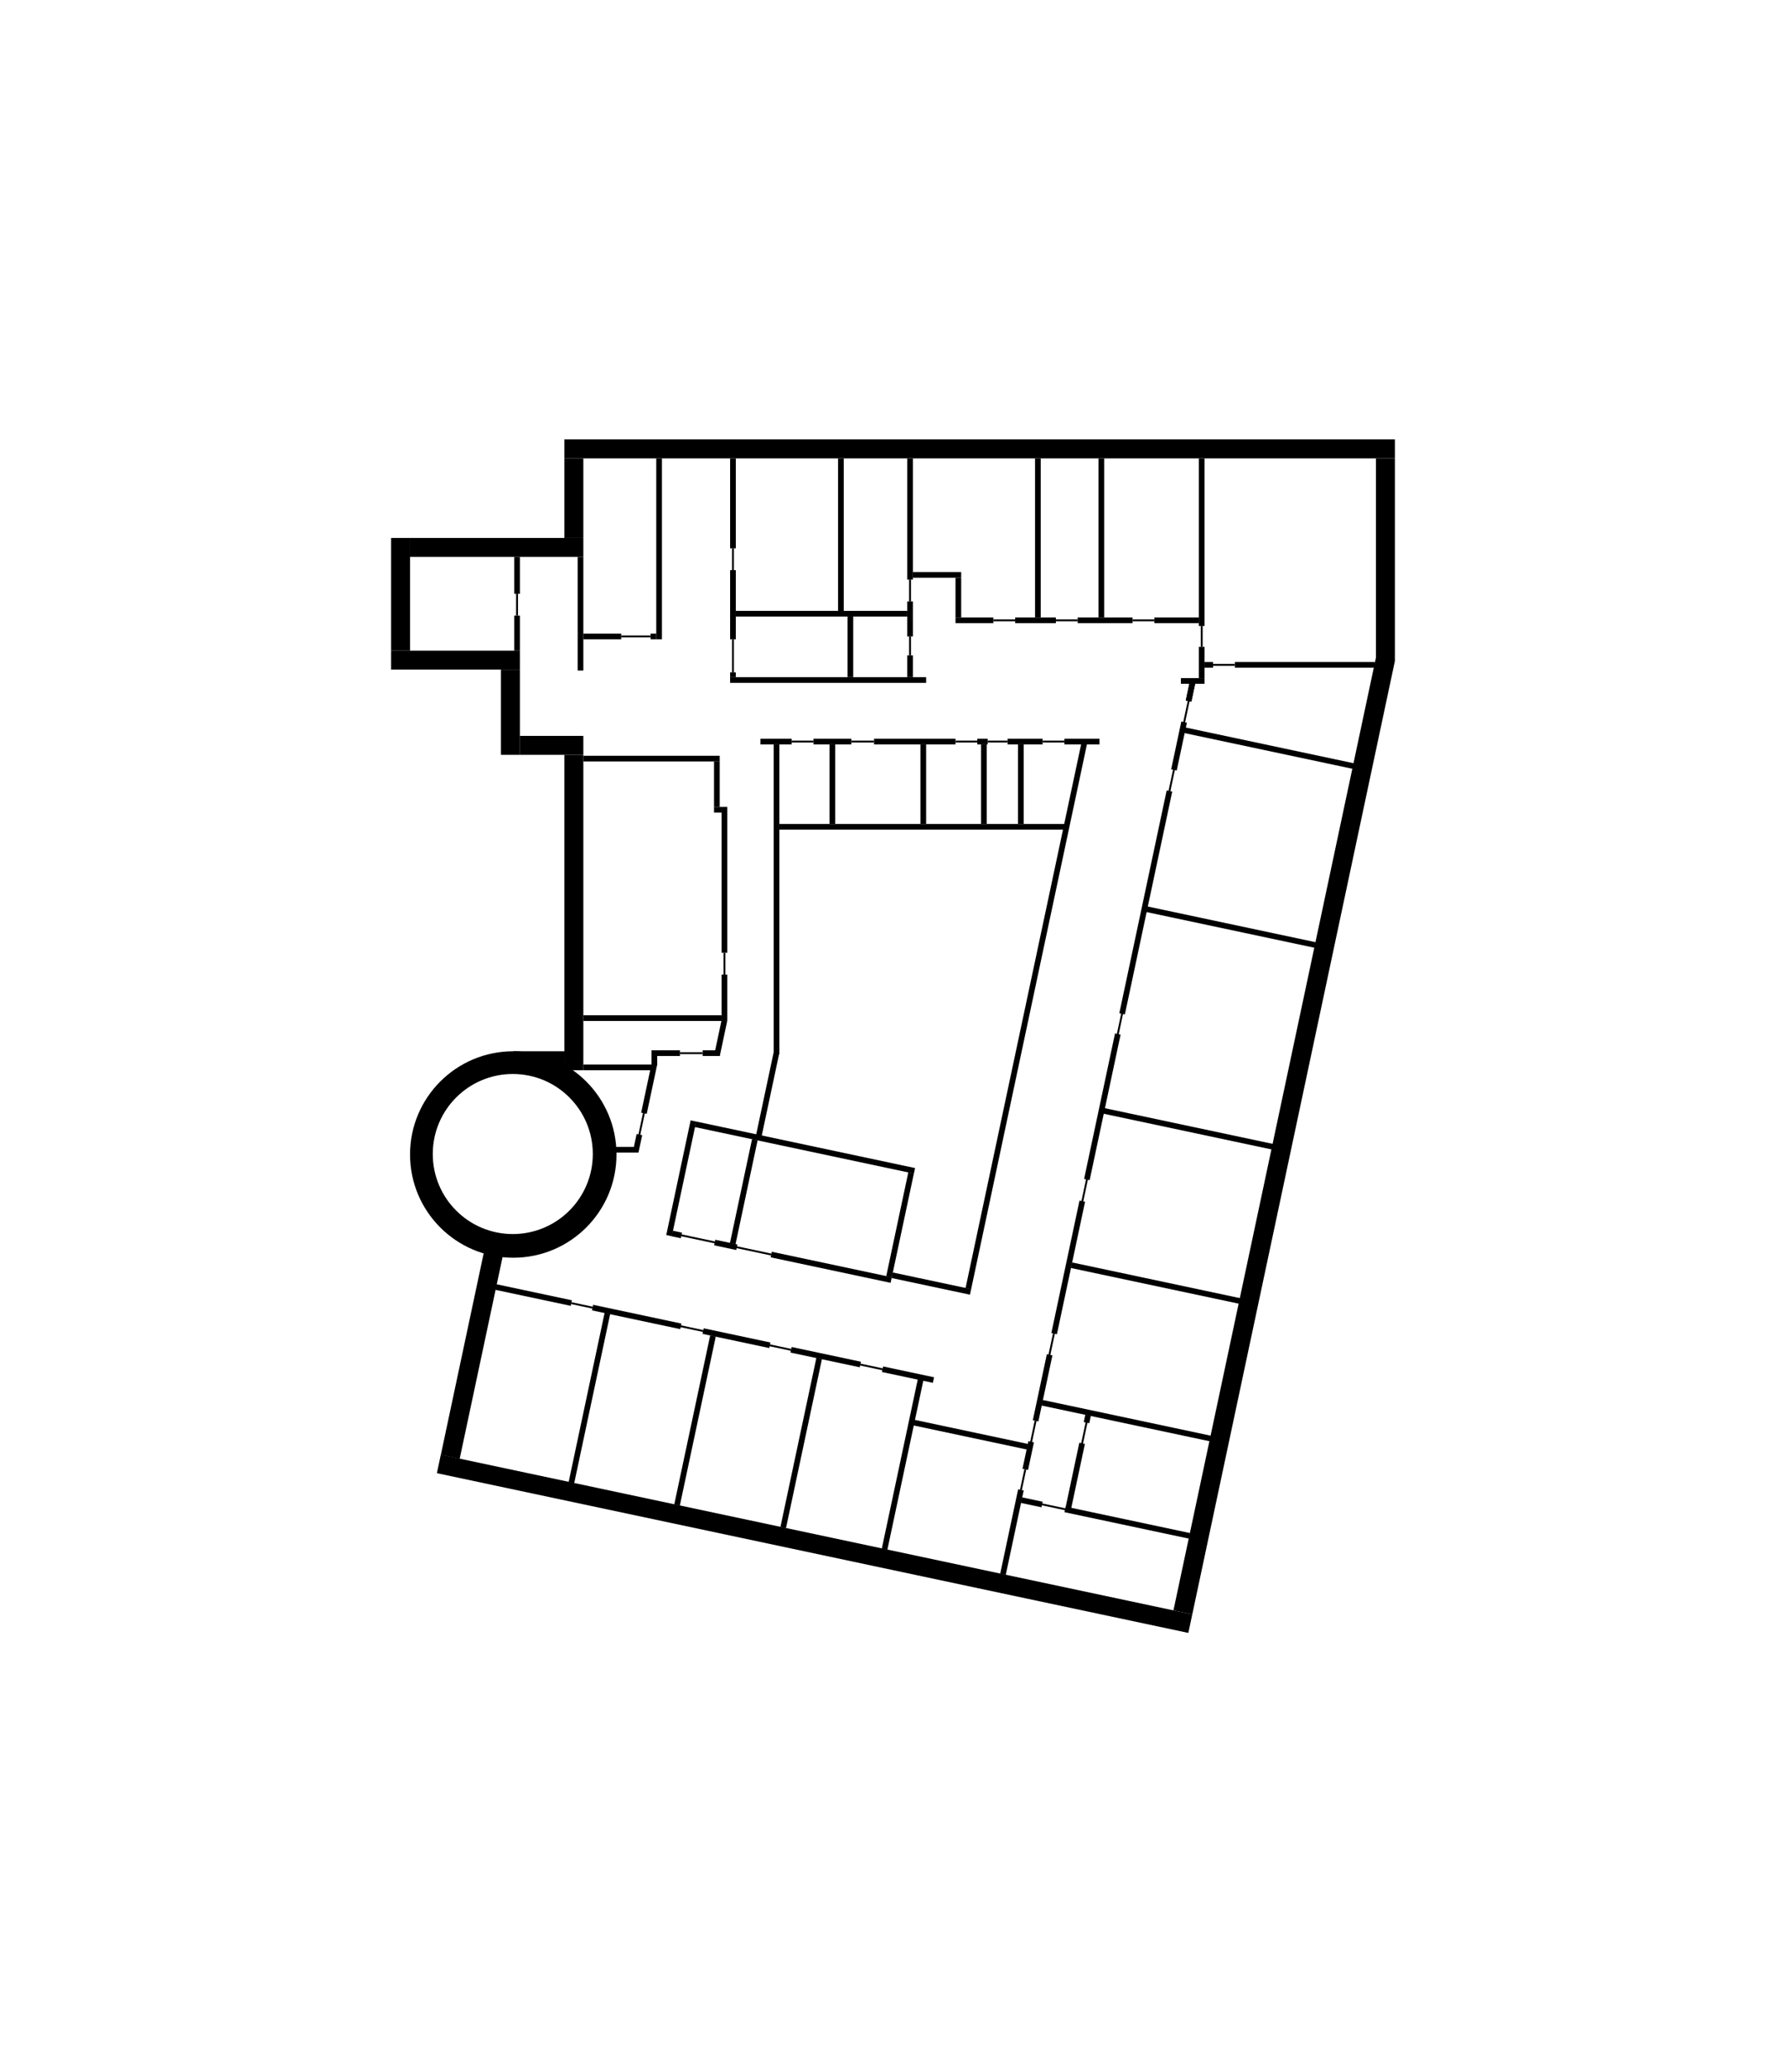 <svg width="1886" height="2188" viewBox="0 0 1886 2188" fill="none" xmlns="http://www.w3.org/2000/svg">
<rect width="1886" height="2188" fill="white"/>
<rect x="596" y="464" width="877" height="20" fill="black"/>
<path fill-rule="evenodd" clip-rule="evenodd" d="M1473 698V484H1453V694.26L1239.15 1700.36L1259.04 1704.58L1472.99 698.002L1472.98 698H1473Z" fill="black"/>
<rect x="531.257" y="1324.67" width="220.45" height="20.334" transform="rotate(102 531.257 1324.67)" fill="black"/>
<rect x="549" y="707" width="90" height="20" transform="rotate(90 549 707)" fill="black"/>
<rect x="433" y="568" width="119" height="20" transform="rotate(90 433 568)" fill="black"/>
<rect x="616" y="484" width="84" height="20" transform="rotate(90 616 484)" fill="black"/>
<rect x="699" y="484" width="191" height="6" transform="rotate(90 699 484)" fill="black"/>
<rect x="777" y="710" width="5" height="6" transform="rotate(90 777 710)" fill="black"/>
<rect x="777" y="484" width="95" height="6" transform="rotate(90 777 484)" fill="black"/>
<rect x="777" y="602" width="73" height="6" transform="rotate(90 777 602)" fill="black"/>
<rect x="616" y="588" width="120" height="6" transform="rotate(90 616 588)" fill="black"/>
<rect x="823" y="786" width="327" height="6" transform="rotate(90 823 786)" fill="black"/>
<rect x="768" y="1029" width="49" height="6" transform="rotate(90 768 1029)" fill="black"/>
<rect x="766" y="1006" width="23" height="2" transform="rotate(90 766 1006)" fill="black"/>
<rect x="768" y="852" width="154" height="6" transform="rotate(90 768 852)" fill="black"/>
<rect x="760" y="804" width="48" height="6" transform="rotate(90 760 804)" fill="black"/>
<rect x="901" y="651" width="64" height="6" transform="rotate(90 901 651)" fill="black"/>
<rect x="882" y="786" width="84" height="6" transform="rotate(90 882 786)" fill="black"/>
<rect x="978" y="786" width="84" height="6" transform="rotate(90 978 786)" fill="black"/>
<rect x="1042" y="786" width="84" height="6" transform="rotate(90 1042 786)" fill="black"/>
<rect x="1081" y="786" width="84" height="6" transform="rotate(90 1081 786)" fill="black"/>
<rect x="891" y="484" width="161" height="6" transform="rotate(90 891 484)" fill="black"/>
<rect x="964" y="692" width="23" height="6" transform="rotate(90 964 692)" fill="black"/>
<rect x="964" y="635" width="37" height="6" transform="rotate(90 964 635)" fill="black"/>
<rect x="964" y="484" width="128" height="6" transform="rotate(90 964 484)" fill="black"/>
<rect x="1099" y="484" width="168" height="6" transform="rotate(90 1099 484)" fill="black"/>
<rect x="1166" y="484" width="168" height="6" transform="rotate(90 1166 484)" fill="black"/>
<rect x="1272" y="683" width="33" height="6" transform="rotate(90 1272 683)" fill="black"/>
<rect x="1270" y="661" width="22" height="2" transform="rotate(90 1270 661)" fill="black"/>
<rect x="1272" y="484" width="177" height="6" transform="rotate(90 1272 484)" fill="black"/>
<rect x="1015" y="610" width="42" height="6" transform="rotate(90 1015 610)" fill="black"/>
<rect x="694" y="1115" width="10" height="6" transform="rotate(90 694 1115)" fill="black"/>
<rect x="549" y="588" width="39" height="6" transform="rotate(90 549 588)" fill="black"/>
<rect x="549" y="650" width="37" height="6" transform="rotate(90 549 650)" fill="black"/>
<rect x="547" y="627" width="23" height="2" transform="rotate(90 547 627)" fill="black"/>
<rect x="775" y="675" width="35" height="2" transform="rotate(90 775 675)" fill="black"/>
<rect x="962" y="672" width="20" height="2" transform="rotate(90 962 672)" fill="black"/>
<rect x="962" y="612" width="23" height="2" transform="rotate(90 962 612)" fill="black"/>
<rect x="775" y="579" width="23" height="2" transform="rotate(90 775 579)" fill="black"/>
<path d="M687 669H693V675H687V669Z" fill="black"/>
<path d="M616 669H656V675H616V669Z" fill="black"/>
<path d="M656 671H687V673H656V671Z" fill="black"/>
<path d="M964 604H1015V610H964V604Z" fill="black"/>
<path d="M616 798H760V804H616V798Z" fill="black"/>
<path d="M823 870H1128V876H823V870Z" fill="black"/>
<path d="M803 780H836V786H803V780Z" fill="black"/>
<path d="M836 782H859V784H836V782Z" fill="black"/>
<path d="M859 780H899V786H859V780Z" fill="black"/>
<path d="M899 782H923V784H899V782Z" fill="black"/>
<path d="M1009 782H1032V784H1009V782Z" fill="black"/>
<path d="M1043 782H1064V784H1043V782Z" fill="black"/>
<path d="M1101 782H1124V784H1101V782Z" fill="black"/>
<path d="M923 780H1009V786H923V780Z" fill="black"/>
<path d="M1032 780H1043V786H1032V780Z" fill="black"/>
<path d="M1064 780H1101V786H1064V780Z" fill="black"/>
<path d="M1124 780H1161V786H1124V780Z" fill="black"/>
<path d="M771 715H978V721H771V715Z" fill="black"/>
<path d="M1009 652H1049V658H1009V652Z" fill="black"/>
<path d="M1049 654H1072V656H1049V654Z" fill="black"/>
<path d="M1115 654H1138V656H1115V654Z" fill="black"/>
<path d="M1196 654H1219V656H1196V654Z" fill="black"/>
<path d="M1281 701H1304V703H1281V701Z" fill="black"/>
<path d="M1072 652H1115V658H1072V652Z" fill="black"/>
<path d="M1138 652H1196V658H1138V652Z" fill="black"/>
<path d="M1219 652H1266V658H1219V652Z" fill="black"/>
<path d="M1272 699H1281V705H1272V699Z" fill="black"/>
<path d="M1304 699H1452V705H1304V699Z" fill="black"/>
<path d="M1247 716H1272V722H1247V716Z" fill="black"/>
<path d="M777 645H958V651H777V645Z" fill="black"/>
<path d="M616 1072H762V1078H616V1072Z" fill="black"/>
<path d="M718 1111H742V1113H718V1111Z" fill="black"/>
<path d="M742 1109H760V1115H742V1109Z" fill="black"/>
<path d="M688 1109H718V1115H688V1109Z" fill="black"/>
<path d="M616 1124H689V1130H616V1124Z" fill="black"/>
<path d="M650 1211H674V1217H650V1211Z" fill="black"/>
<path d="M754 852H762V858H754V852Z" fill="black"/>
<rect x="616" y="797" width="333" height="20" transform="rotate(90 616 797)" fill="black"/>
<rect x="413" y="687" width="136" height="20" fill="black"/>
<rect x="433" y="568" width="183" height="20" fill="black"/>
<rect x="549" y="777" width="67" height="20" fill="black"/>
<rect x="542" y="1110" width="54" height="20" fill="black"/>
<path fill-rule="evenodd" clip-rule="evenodd" d="M1259.03 1704.58L465.51 1535.91L461.352 1555.48L1254.87 1724.15L1259.03 1704.58Z" fill="black"/>
<circle cx="542" cy="1219" r="109" fill="black"/>
<circle cx="541.5" cy="1218.5" r="84.5" fill="white"/>
<rect x="1148.15" y="784.248" width="589.954" height="6" transform="rotate(102 1148.15 784.248)" fill="black"/>
<rect x="822.892" y="1112.1" width="89.267" height="6" transform="rotate(102 822.892 1112.1)" fill="black"/>
<rect x="735.17" y="1184.21" width="123.797" height="6" transform="rotate(102 735.17 1184.21)" fill="black"/>
<rect x="800.034" y="1203.95" width="112.269" height="6" transform="rotate(102 800.034 1203.95)" fill="black"/>
<rect x="965.039" y="1239.06" width="112.148" height="6" transform="rotate(102 965.039 1239.06)" fill="black"/>
<rect x="975.067" y="1457.51" width="182.911" height="6" transform="rotate(102 975.067 1457.51)" fill="black"/>
<rect x="867.959" y="1434.96" width="182.557" height="6" transform="rotate(102 867.959 1434.96)" fill="black"/>
<rect x="755.825" y="1411.25" width="182.426" height="6" transform="rotate(102 755.825 1411.25)" fill="black"/>
<rect x="644.335" y="1387.42" width="182.656" height="6" transform="rotate(102 644.335 1387.42)" fill="black"/>
<rect x="735.062" y="1184.17" width="236.412" height="6" transform="rotate(12 735.062 1184.17)" fill="black"/>
<rect x="777.929" y="1315.86" width="37.654" height="2" transform="rotate(12 777.929 1315.86)" fill="black"/>
<rect x="719.646" y="1303.32" width="36.378" height="2" transform="rotate(12 719.646 1303.32)" fill="black"/>
<rect x="710.446" y="1299.47" width="10" height="6" transform="rotate(12 710.446 1299.47)" fill="black"/>
<rect x="755.322" y="1309.01" width="23.906" height="6" transform="rotate(12 755.322 1309.01)" fill="black"/>
<rect x="815.037" y="1321.7" width="129.492" height="6" transform="rotate(12 815.037 1321.7)" fill="black"/>
<rect x="908.165" y="1439.72" width="24.657" height="2" transform="rotate(12 908.165 1439.72)" fill="black"/>
<rect x="932.524" y="1442.78" width="55.027" height="6" transform="rotate(12 932.524 1442.78)" fill="black"/>
<rect x="812.503" y="1419.38" width="23.691" height="2" transform="rotate(12 812.503 1419.38)" fill="black"/>
<rect x="835.941" y="1422.25" width="74.837" height="6" transform="rotate(12 835.941 1422.25)" fill="black"/>
<rect x="718.937" y="1399.35" width="24.524" height="2" transform="rotate(12 718.937 1399.35)" fill="black"/>
<rect x="603.398" y="1374.94" width="23.301" height="2" transform="rotate(12 603.398 1374.94)" fill="black"/>
<rect x="524.248" y="1356" width="81.483" height="6" transform="rotate(12 524.248 1356)" fill="black"/>
<rect x="626.348" y="1377.7" width="95.32" height="6" transform="rotate(12 626.348 1377.7)" fill="black"/>
<rect x="743.084" y="1402.52" width="72.077" height="6" transform="rotate(12 743.084 1402.52)" fill="black"/>
<rect x="965.887" y="1499.19" width="122.361" height="6" transform="rotate(12 965.887 1499.19)" fill="black"/>
<rect x="1101.08" y="1478.18" width="181.517" height="6" transform="rotate(12 1101.08 1478.18)" fill="black"/>
<rect x="1100.42" y="1587.4" width="25.362" height="2" transform="rotate(12 1100.42 1587.4)" fill="black"/>
<rect x="1079.25" y="1581" width="22.3" height="6" transform="rotate(12 1079.25 1581)" fill="black"/>
<rect x="1125.3" y="1590.79" width="134.44" height="6" transform="rotate(12 1125.3 1590.79)" fill="black"/>
<rect x="1132.05" y="1332.96" width="182.734" height="6" transform="rotate(12 1132.05 1332.96)" fill="black"/>
<rect x="1166.25" y="1170" width="182.734" height="6" transform="rotate(12 1166.25 1170)" fill="black"/>
<rect x="1211.25" y="957" width="182.734" height="6" transform="rotate(12 1211.25 957)" fill="black"/>
<rect x="1251.25" y="768" width="182.734" height="6" transform="rotate(12 1251.25 768)" fill="black"/>
<rect x="942.728" y="1343.56" width="84.623" height="6" transform="rotate(12 942.728 1343.56)" fill="black"/>
<rect x="680.937" y="1175.6" width="23.286" height="2" transform="rotate(102 680.937 1175.6)" fill="black"/>
<rect x="678.144" y="1198.61" width="18.79" height="6" transform="rotate(102 678.144 1198.61)" fill="black"/>
<rect x="693.946" y="1124.27" width="53.004" height="6" transform="rotate(102 693.946 1124.27)" fill="black"/>
<rect x="767.889" y="1078.25" width="37.578" height="6" transform="rotate(102 767.889 1078.25)" fill="black"/>
<rect x="1256.27" y="740.126" width="23.344" height="2" transform="rotate(102 1256.27 740.126)" fill="black"/>
<rect width="25.281" height="2" transform="matrix(0.208 -0.978 -0.978 -0.208 1235.81 835.894)" fill="black"/>
<rect x="1253.34" y="763.059" width="51.65" height="6" transform="rotate(102 1253.34 763.059)" fill="black"/>
<rect x="1186" y="1070.17" width="22.684" height="2" transform="rotate(102 1186 1070.17)" fill="black"/>
<rect x="1237.87" y="835.829" width="240.547" height="6" transform="rotate(102 1237.87 835.829)" fill="black"/>
<rect x="1148.85" y="1245.38" width="23.924" height="2" transform="rotate(102 1148.85 1245.38)" fill="black"/>
<rect x="1183.33" y="1092.39" width="157.126" height="6" transform="rotate(102 1183.33 1092.39)" fill="black"/>
<rect x="1113.95" y="1408.04" width="23.43" height="2" transform="rotate(102 1113.95 1408.04)" fill="black"/>
<rect x="1094.58" y="1500.29" width="22.959" height="2" transform="rotate(102 1094.58 1500.29)" fill="black"/>
<rect x="1148.39" y="1502.01" width="22.994" height="2" transform="rotate(102 1148.39 1502.01)" fill="black"/>
<rect x="1111.34" y="1431.08" width="71.346" height="6" transform="rotate(102 1111.34 1431.08)" fill="black"/>
<rect x="1145.64" y="1524.56" width="69.389" height="6" transform="rotate(102 1145.64 1524.56)" fill="black"/>
<rect x="1151.95" y="1494.87" width="8.011" height="6" transform="rotate(102 1151.95 1494.87)" fill="black"/>
<rect x="1083.71" y="1551.55" width="22.498" height="2" transform="rotate(102 1083.71 1551.55)" fill="black"/>
<rect x="1091.81" y="1522.96" width="29.789" height="6" transform="rotate(102 1091.81 1522.96)" fill="black"/>
<rect x="1081.02" y="1573.74" width="91.099" height="6" transform="rotate(102 1081.02 1573.74)" fill="black"/>
<rect x="1145.82" y="1268.89" width="143.016" height="6" transform="rotate(102 1145.82 1268.89)" fill="black"/>
<rect x="1262.22" y="721.264" width="20.055" height="6" transform="rotate(102 1262.22 721.264)" fill="black"/>
<rect x="1262.22" y="721.264" width="20.055" height="6" transform="rotate(102 1262.22 721.264)" fill="black"/>
</svg>
